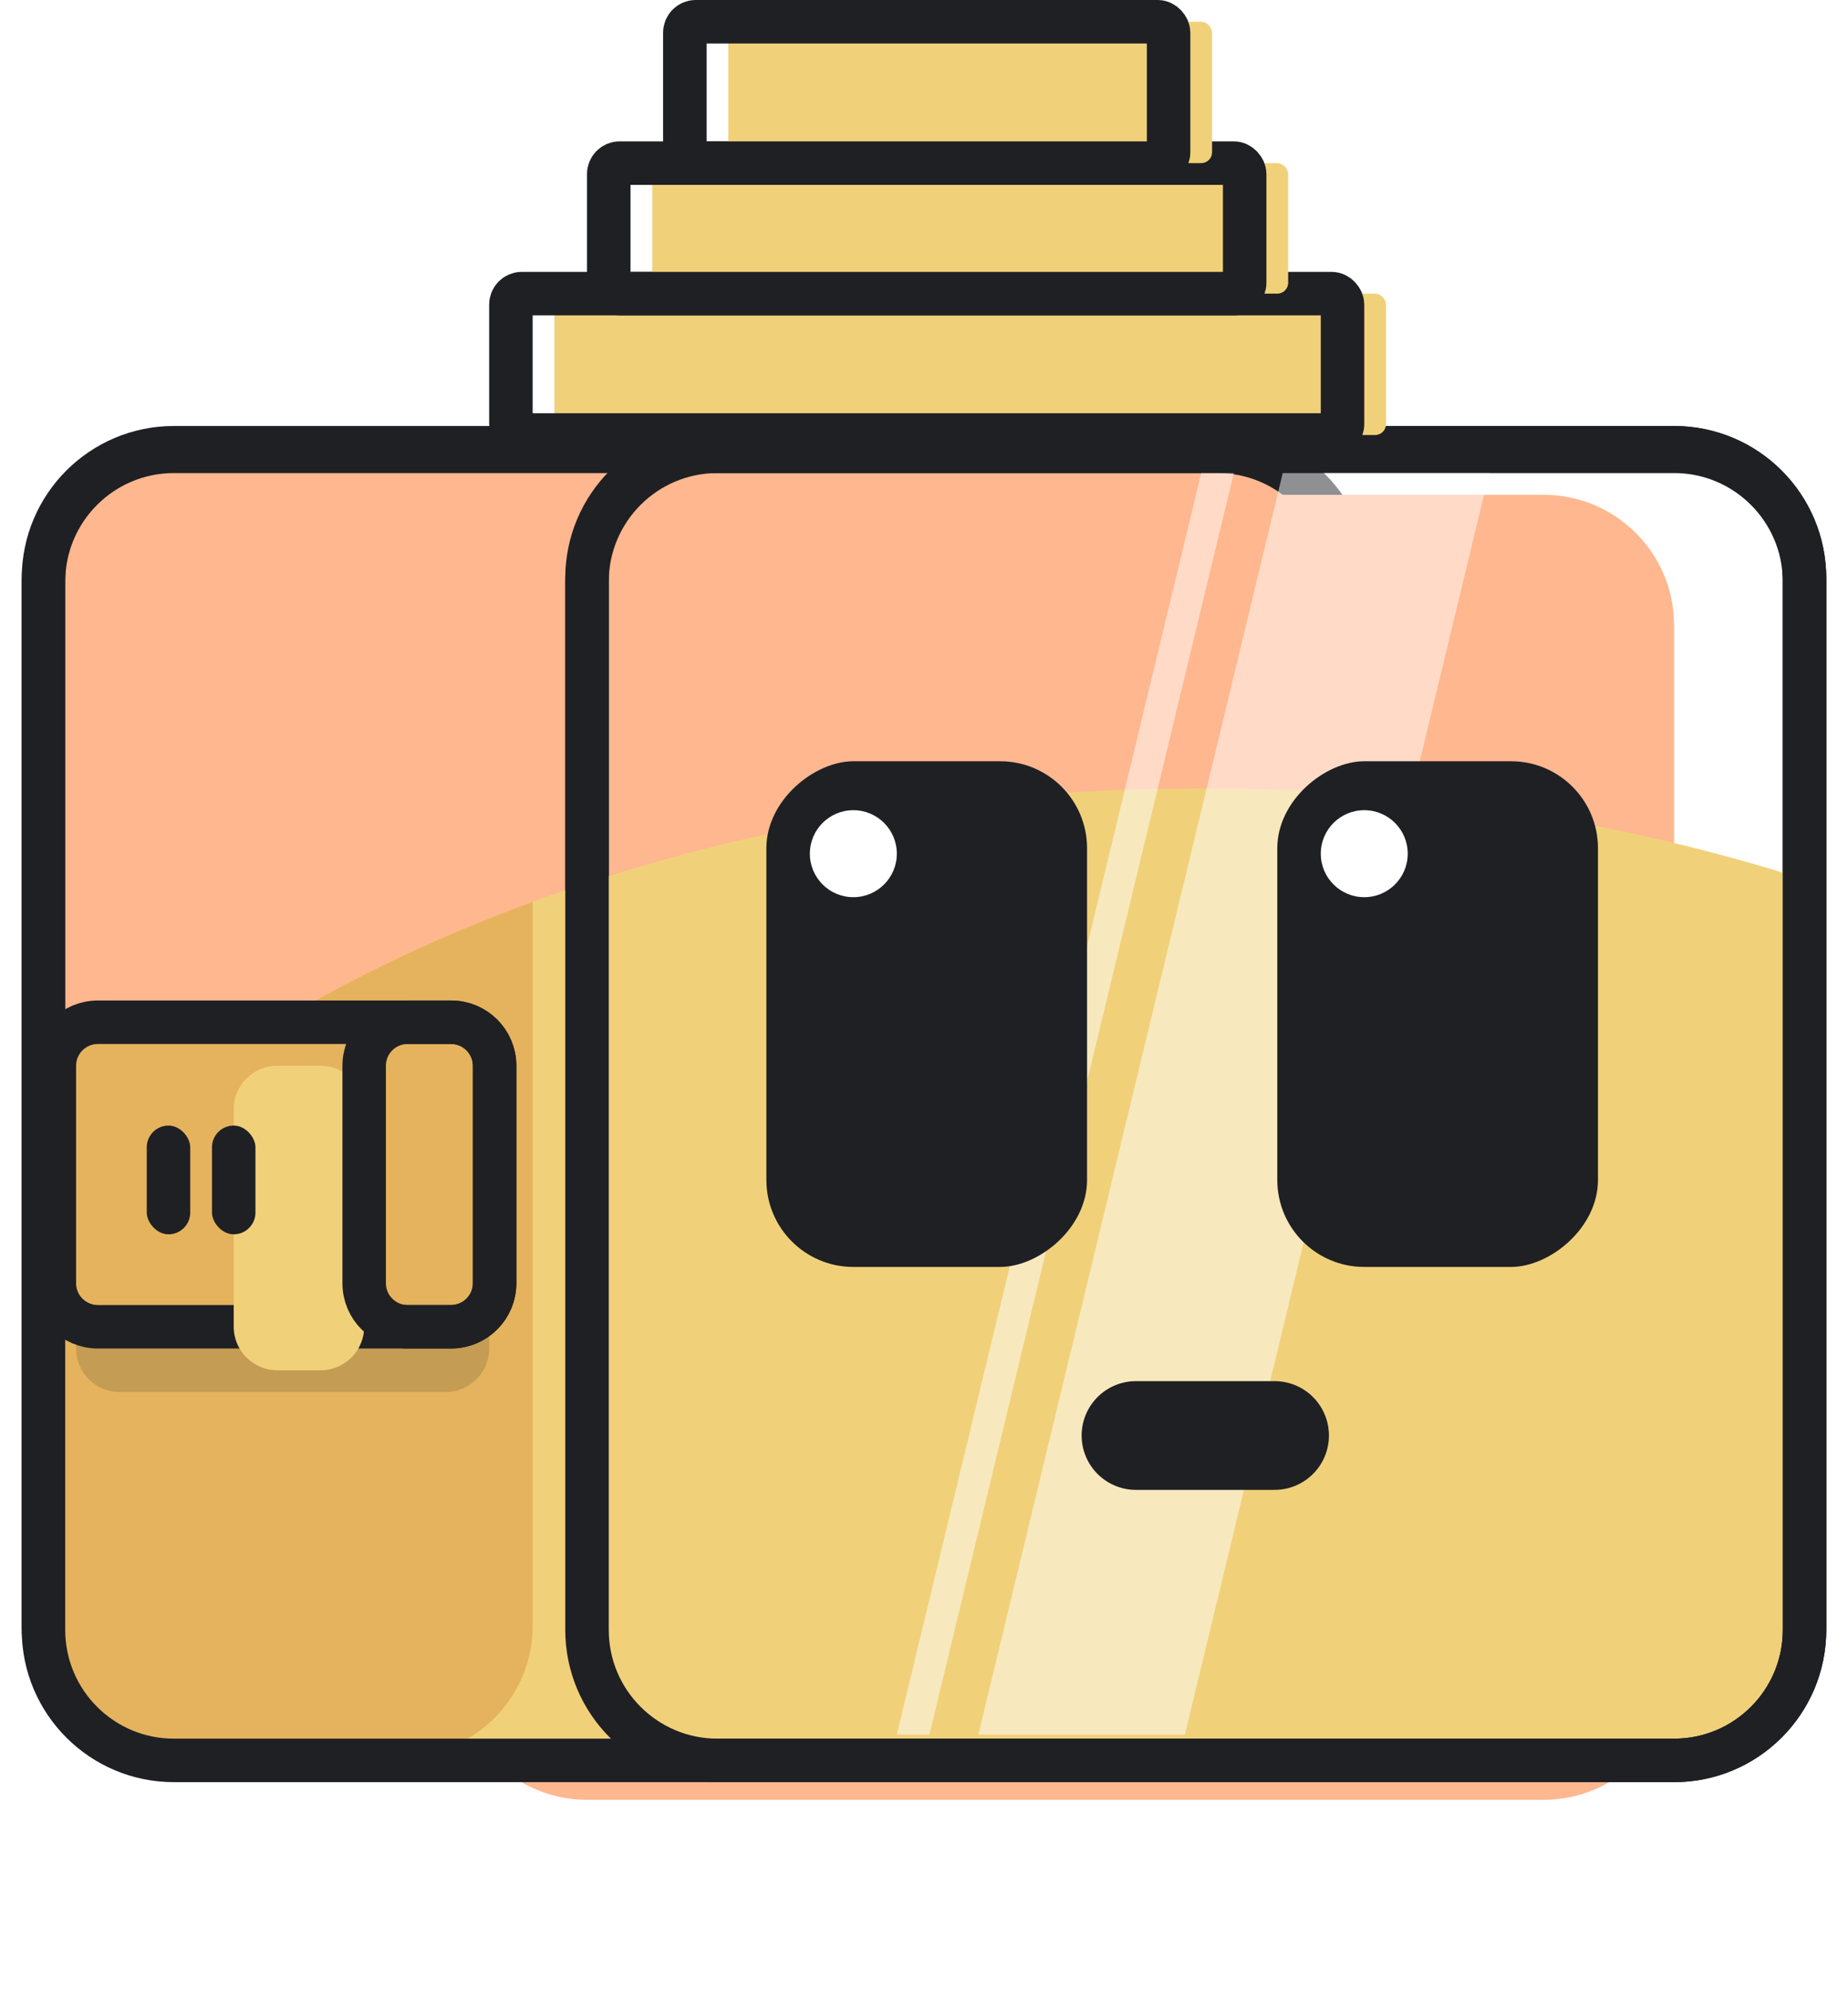 <svg width="340" height="366" viewBox="0 0 340 366" fill="none" xmlns="http://www.w3.org/2000/svg">
<g id="2">
<g id="screamboto">
<g id="Head Shape">
<g id="head">
<g filter="url(#filter0_ii_5817_125829)">
<path d="M8 107C8 93.745 18.745 83 32 83H224C237.255 83 248 93.745 248 107V299C248 312.255 237.255 323 224 323H32C18.745 323 8 312.255 8 299V107Z" fill="#FFB78F"/>
</g>
<path d="M8 107C8 93.745 18.745 83 32 83H224C237.255 83 248 93.745 248 107V299C248 312.255 237.255 323 224 323H32C18.745 323 8 312.255 8 299V107Z" stroke="#1F2024" stroke-width="8"/>
</g>
<g id="head_2">
<g filter="url(#filter1_i_5817_125829)">
<path d="M108 107C108 93.745 118.745 83 132 83H308C321.255 83 332 93.745 332 107V299C332 312.255 321.255 323 308 323H132C118.745 323 108 312.255 108 299V107Z" fill="#FFB78F"/>
</g>
<path d="M108 107C108 93.745 118.745 83 132 83H308C321.255 83 332 93.745 332 107V299C332 312.255 321.255 323 308 323H132C118.745 323 108 312.255 108 299V107Z" stroke="#1F2024" stroke-width="8"/>
</g>
<path id="Intersect" fill-rule="evenodd" clip-rule="evenodd" d="M332 161.738V299C332 312.255 321.255 323 308 323H32C18.745 323 8 312.255 8 299V222.086C51.661 175.873 130.72 145 221 145C260.885 145 298.58 151.026 332 161.738Z" fill="#F0D17A"/>
<path id="Intersect_2" fill-rule="evenodd" clip-rule="evenodd" d="M98 165.852V299C98 312.255 87.255 323 74 323H32C18.745 323 8 312.255 8 299V222.086C30.026 198.773 61.061 179.363 98 165.852Z" fill="#E5B35D"/>
<g id="Light">
<path id="reflection" d="M236 87H274L218 319H180L236 87Z" fill="white" fill-opacity="0.5"/>
<path id="reflection_2" d="M221 87H227L171 319H165L221 87Z" fill="white" fill-opacity="0.5"/>
</g>
</g>
<g id="outline">
<path id="head_3" d="M8 106.341C8 93.087 18.745 82.341 32 82.341H308C321.255 82.341 332 93.087 332 106.341V299.753C332 313.008 321.255 323.753 308 323.753H32C18.745 323.753 8 313.008 8 299.753V106.341Z" stroke="#1F2024" stroke-width="8"/>
<path id="head_4" d="M108 106.341C108 93.087 118.745 82.341 132 82.341H308C321.255 82.341 332 93.087 332 106.341V299.753C332 313.008 321.255 323.753 308 323.753H132C118.745 323.753 108 313.008 108 299.753V106.341Z" stroke="#1F2024" stroke-width="8"/>
</g>
</g>
<g id="Group 2087323989">
<path id="Vector 131" d="M209 264H234.5" stroke="#1F2024" stroke-width="20" stroke-linecap="round" stroke-linejoin="round"/>
<g id="Eyes" filter="url(#filter2_ddi_5817_125829)">
<rect x="204" y="140" width="93" height="59" rx="16" transform="rotate(90 204 140)" fill="#1F2024"/>
<ellipse id="Ellipse 1" cx="161" cy="157" rx="8" ry="8" transform="rotate(90 161 157)" fill="white"/>
</g>
<g id="Eyes_2" filter="url(#filter3_ddi_5817_125829)">
<rect x="298" y="140" width="93" height="59" rx="16" transform="rotate(90 298 140)" fill="#1F2024"/>
<ellipse id="Ellipse 1_2" cx="255" cy="157" rx="8" ry="8" transform="rotate(90 255 157)" fill="white"/>
</g>
</g>
<g id="Ear">
<path id="head_5" d="M14 208C14 203.582 17.582 200 22 200H82C86.418 200 90 203.582 90 208V248C90 252.418 86.418 256 82 256H22C17.582 256 14 252.418 14 248V208Z" fill="#1F2024" fill-opacity="0.16"/>
<g id="head_6">
<g filter="url(#filter4_ii_5817_125829)">
<path d="M10 196C10 191.582 13.582 188 18 188H83C87.418 188 91 191.582 91 196V236C91 240.418 87.418 244 83 244H18C13.582 244 10 240.418 10 236V196Z" fill="#E5B35D"/>
</g>
<path d="M10 196C10 191.582 13.582 188 18 188H83C87.418 188 91 191.582 91 196V236C91 240.418 87.418 244 83 244H18C13.582 244 10 240.418 10 236V196Z" stroke="#1F2024" stroke-width="8"/>
</g>
<g id="head_7">
<g filter="url(#filter5_i_5817_125829)">
<path d="M67 196C67 191.582 70.582 188 75 188H83C87.418 188 91 191.582 91 196V236C91 240.418 87.418 244 83 244H75C70.582 244 67 240.418 67 236V196Z" fill="#F0D17A"/>
</g>
<path d="M67 196C67 191.582 70.582 188 75 188H83C87.418 188 91 191.582 91 196V236C91 240.418 87.418 244 83 244H75C70.582 244 67 240.418 67 236V196Z" stroke="#1F2024" stroke-width="8"/>
</g>
<rect id="Air" x="27" y="207" width="8" height="20" rx="4" fill="#1F2024"/>
<rect id="Air_2" x="39" y="207" width="8" height="20" rx="4" fill="#1F2024"/>
</g>
<g id="Rectangle 290">
<g filter="url(#filter6_ii_5817_125829)">
<rect x="94" y="54" width="153" height="26" rx="2" fill="#F0D17A"/>
</g>
<rect x="94" y="54" width="153" height="26" rx="2" stroke="#1F2024" stroke-width="8"/>
</g>
<g id="Rectangle 291">
<g filter="url(#filter7_ii_5817_125829)">
<rect x="112" y="30" width="117" height="24" rx="2" fill="#F0D17A"/>
</g>
<rect x="112" y="30" width="117" height="24" rx="2" stroke="#1F2024" stroke-width="8"/>
</g>
<g id="Rectangle 293">
<g filter="url(#filter8_ii_5817_125829)">
<rect x="126" y="4" width="89" height="26" rx="2" fill="#F0D17A"/>
</g>
<rect x="126" y="4" width="89" height="26" rx="2" stroke="#1F2024" stroke-width="8"/>
</g>
</g>
<defs>
<filter id="filter0_ii_5817_125829" x="4" y="79" width="248" height="248" filterUnits="userSpaceOnUse" color-interpolation-filters="sRGB">
<feFlood flood-opacity="0" result="BackgroundImageFix"/>
<feBlend mode="normal" in="SourceGraphic" in2="BackgroundImageFix" result="shape"/>
<feColorMatrix in="SourceAlpha" type="matrix" values="0 0 0 0 0 0 0 0 0 0 0 0 0 0 0 0 0 0 127 0" result="hardAlpha"/>
<feOffset dy="-16"/>
<feComposite in2="hardAlpha" operator="arithmetic" k2="-1" k3="1"/>
<feColorMatrix type="matrix" values="0 0 0 0 0 0 0 0 0 0 0 0 0 0 0 0 0 0 0.25 0"/>
<feBlend mode="normal" in2="shape" result="effect1_innerShadow_5817_125829"/>
<feColorMatrix in="SourceAlpha" type="matrix" values="0 0 0 0 0 0 0 0 0 0 0 0 0 0 0 0 0 0 127 0" result="hardAlpha"/>
<feOffset dy="16"/>
<feComposite in2="hardAlpha" operator="arithmetic" k2="-1" k3="1"/>
<feColorMatrix type="matrix" values="0 0 0 0 1 0 0 0 0 1 0 0 0 0 1 0 0 0 0.25 0"/>
<feBlend mode="normal" in2="effect1_innerShadow_5817_125829" result="effect2_innerShadow_5817_125829"/>
</filter>
<filter id="filter1_i_5817_125829" x="104" y="79" width="232" height="248" filterUnits="userSpaceOnUse" color-interpolation-filters="sRGB">
<feFlood flood-opacity="0" result="BackgroundImageFix"/>
<feBlend mode="normal" in="SourceGraphic" in2="BackgroundImageFix" result="shape"/>
<feColorMatrix in="SourceAlpha" type="matrix" values="0 0 0 0 0 0 0 0 0 0 0 0 0 0 0 0 0 0 127 0" result="hardAlpha"/>
<feOffset dx="-24" dy="8"/>
<feComposite in2="hardAlpha" operator="arithmetic" k2="-1" k3="1"/>
<feColorMatrix type="matrix" values="0 0 0 0 1 0 0 0 0 1 0 0 0 0 1 0 0 0 0.25 0"/>
<feBlend mode="normal" in2="shape" result="effect1_innerShadow_5817_125829"/>
</filter>
<filter id="filter2_ddi_5817_125829" x="141" y="140" width="67" height="93" filterUnits="userSpaceOnUse" color-interpolation-filters="sRGB">
<feFlood flood-opacity="0" result="BackgroundImageFix"/>
<feColorMatrix in="SourceAlpha" type="matrix" values="0 0 0 0 0 0 0 0 0 0 0 0 0 0 0 0 0 0 127 0" result="hardAlpha"/>
<feOffset dx="-4"/>
<feColorMatrix type="matrix" values="0 0 0 0 1 0 0 0 0 1 0 0 0 0 1 0 0 0 0.25 0"/>
<feBlend mode="normal" in2="BackgroundImageFix" result="effect1_dropShadow_5817_125829"/>
<feColorMatrix in="SourceAlpha" type="matrix" values="0 0 0 0 0 0 0 0 0 0 0 0 0 0 0 0 0 0 127 0" result="hardAlpha"/>
<feOffset dx="4"/>
<feColorMatrix type="matrix" values="0 0 0 0 0 0 0 0 0 0 0 0 0 0 0 0 0 0 0.25 0"/>
<feBlend mode="normal" in2="effect1_dropShadow_5817_125829" result="effect2_dropShadow_5817_125829"/>
<feBlend mode="normal" in="SourceGraphic" in2="effect2_dropShadow_5817_125829" result="shape"/>
<feColorMatrix in="SourceAlpha" type="matrix" values="0 0 0 0 0 0 0 0 0 0 0 0 0 0 0 0 0 0 127 0" result="hardAlpha"/>
<feOffset dx="-4"/>
<feComposite in2="hardAlpha" operator="arithmetic" k2="-1" k3="1"/>
<feColorMatrix type="matrix" values="0 0 0 0 0 0 0 0 0 0 0 0 0 0 0 0 0 0 0.25 0"/>
<feBlend mode="normal" in2="shape" result="effect3_innerShadow_5817_125829"/>
</filter>
<filter id="filter3_ddi_5817_125829" x="235" y="140" width="67" height="93" filterUnits="userSpaceOnUse" color-interpolation-filters="sRGB">
<feFlood flood-opacity="0" result="BackgroundImageFix"/>
<feColorMatrix in="SourceAlpha" type="matrix" values="0 0 0 0 0 0 0 0 0 0 0 0 0 0 0 0 0 0 127 0" result="hardAlpha"/>
<feOffset dx="-4"/>
<feColorMatrix type="matrix" values="0 0 0 0 1 0 0 0 0 1 0 0 0 0 1 0 0 0 0.25 0"/>
<feBlend mode="normal" in2="BackgroundImageFix" result="effect1_dropShadow_5817_125829"/>
<feColorMatrix in="SourceAlpha" type="matrix" values="0 0 0 0 0 0 0 0 0 0 0 0 0 0 0 0 0 0 127 0" result="hardAlpha"/>
<feOffset dx="4"/>
<feColorMatrix type="matrix" values="0 0 0 0 0 0 0 0 0 0 0 0 0 0 0 0 0 0 0.25 0"/>
<feBlend mode="normal" in2="effect1_dropShadow_5817_125829" result="effect2_dropShadow_5817_125829"/>
<feBlend mode="normal" in="SourceGraphic" in2="effect2_dropShadow_5817_125829" result="shape"/>
<feColorMatrix in="SourceAlpha" type="matrix" values="0 0 0 0 0 0 0 0 0 0 0 0 0 0 0 0 0 0 127 0" result="hardAlpha"/>
<feOffset dx="-4"/>
<feComposite in2="hardAlpha" operator="arithmetic" k2="-1" k3="1"/>
<feColorMatrix type="matrix" values="0 0 0 0 0 0 0 0 0 0 0 0 0 0 0 0 0 0 0.25 0"/>
<feBlend mode="normal" in2="shape" result="effect3_innerShadow_5817_125829"/>
</filter>
<filter id="filter4_ii_5817_125829" x="6" y="184" width="89" height="64" filterUnits="userSpaceOnUse" color-interpolation-filters="sRGB">
<feFlood flood-opacity="0" result="BackgroundImageFix"/>
<feBlend mode="normal" in="SourceGraphic" in2="BackgroundImageFix" result="shape"/>
<feColorMatrix in="SourceAlpha" type="matrix" values="0 0 0 0 0 0 0 0 0 0 0 0 0 0 0 0 0 0 127 0" result="hardAlpha"/>
<feOffset dy="-16"/>
<feComposite in2="hardAlpha" operator="arithmetic" k2="-1" k3="1"/>
<feColorMatrix type="matrix" values="0 0 0 0 0 0 0 0 0 0 0 0 0 0 0 0 0 0 0.25 0"/>
<feBlend mode="normal" in2="shape" result="effect1_innerShadow_5817_125829"/>
<feColorMatrix in="SourceAlpha" type="matrix" values="0 0 0 0 0 0 0 0 0 0 0 0 0 0 0 0 0 0 127 0" result="hardAlpha"/>
<feOffset dy="16"/>
<feComposite in2="hardAlpha" operator="arithmetic" k2="-1" k3="1"/>
<feColorMatrix type="matrix" values="0 0 0 0 1 0 0 0 0 1 0 0 0 0 1 0 0 0 0.25 0"/>
<feBlend mode="normal" in2="effect1_innerShadow_5817_125829" result="effect2_innerShadow_5817_125829"/>
</filter>
<filter id="filter5_i_5817_125829" x="63" y="184" width="32" height="64" filterUnits="userSpaceOnUse" color-interpolation-filters="sRGB">
<feFlood flood-opacity="0" result="BackgroundImageFix"/>
<feBlend mode="normal" in="SourceGraphic" in2="BackgroundImageFix" result="shape"/>
<feColorMatrix in="SourceAlpha" type="matrix" values="0 0 0 0 0 0 0 0 0 0 0 0 0 0 0 0 0 0 127 0" result="hardAlpha"/>
<feOffset dx="-24" dy="8"/>
<feComposite in2="hardAlpha" operator="arithmetic" k2="-1" k3="1"/>
<feColorMatrix type="matrix" values="0 0 0 0 1 0 0 0 0 1 0 0 0 0 1 0 0 0 0.25 0"/>
<feBlend mode="normal" in2="shape" result="effect1_innerShadow_5817_125829"/>
</filter>
<filter id="filter6_ii_5817_125829" x="90" y="50" width="161" height="34" filterUnits="userSpaceOnUse" color-interpolation-filters="sRGB">
<feFlood flood-opacity="0" result="BackgroundImageFix"/>
<feBlend mode="normal" in="SourceGraphic" in2="BackgroundImageFix" result="shape"/>
<feColorMatrix in="SourceAlpha" type="matrix" values="0 0 0 0 0 0 0 0 0 0 0 0 0 0 0 0 0 0 127 0" result="hardAlpha"/>
<feOffset dx="44"/>
<feComposite in2="hardAlpha" operator="arithmetic" k2="-1" k3="1"/>
<feColorMatrix type="matrix" values="0 0 0 0 0 0 0 0 0 0 0 0 0 0 0 0 0 0 0.25 0"/>
<feBlend mode="normal" in2="shape" result="effect1_innerShadow_5817_125829"/>
<feColorMatrix in="SourceAlpha" type="matrix" values="0 0 0 0 0 0 0 0 0 0 0 0 0 0 0 0 0 0 127 0" result="hardAlpha"/>
<feOffset dx="-36"/>
<feComposite in2="hardAlpha" operator="arithmetic" k2="-1" k3="1"/>
<feColorMatrix type="matrix" values="0 0 0 0 1 0 0 0 0 1 0 0 0 0 1 0 0 0 0.5 0"/>
<feBlend mode="normal" in2="effect1_innerShadow_5817_125829" result="effect2_innerShadow_5817_125829"/>
</filter>
<filter id="filter7_ii_5817_125829" x="108" y="26" width="125" height="32" filterUnits="userSpaceOnUse" color-interpolation-filters="sRGB">
<feFlood flood-opacity="0" result="BackgroundImageFix"/>
<feBlend mode="normal" in="SourceGraphic" in2="BackgroundImageFix" result="shape"/>
<feColorMatrix in="SourceAlpha" type="matrix" values="0 0 0 0 0 0 0 0 0 0 0 0 0 0 0 0 0 0 127 0" result="hardAlpha"/>
<feOffset dx="44"/>
<feComposite in2="hardAlpha" operator="arithmetic" k2="-1" k3="1"/>
<feColorMatrix type="matrix" values="0 0 0 0 0 0 0 0 0 0 0 0 0 0 0 0 0 0 0.25 0"/>
<feBlend mode="normal" in2="shape" result="effect1_innerShadow_5817_125829"/>
<feColorMatrix in="SourceAlpha" type="matrix" values="0 0 0 0 0 0 0 0 0 0 0 0 0 0 0 0 0 0 127 0" result="hardAlpha"/>
<feOffset dx="-36"/>
<feComposite in2="hardAlpha" operator="arithmetic" k2="-1" k3="1"/>
<feColorMatrix type="matrix" values="0 0 0 0 1 0 0 0 0 1 0 0 0 0 1 0 0 0 0.5 0"/>
<feBlend mode="normal" in2="effect1_innerShadow_5817_125829" result="effect2_innerShadow_5817_125829"/>
</filter>
<filter id="filter8_ii_5817_125829" x="122" y="0" width="97" height="34" filterUnits="userSpaceOnUse" color-interpolation-filters="sRGB">
<feFlood flood-opacity="0" result="BackgroundImageFix"/>
<feBlend mode="normal" in="SourceGraphic" in2="BackgroundImageFix" result="shape"/>
<feColorMatrix in="SourceAlpha" type="matrix" values="0 0 0 0 0 0 0 0 0 0 0 0 0 0 0 0 0 0 127 0" result="hardAlpha"/>
<feOffset dx="44"/>
<feComposite in2="hardAlpha" operator="arithmetic" k2="-1" k3="1"/>
<feColorMatrix type="matrix" values="0 0 0 0 0 0 0 0 0 0 0 0 0 0 0 0 0 0 0.25 0"/>
<feBlend mode="normal" in2="shape" result="effect1_innerShadow_5817_125829"/>
<feColorMatrix in="SourceAlpha" type="matrix" values="0 0 0 0 0 0 0 0 0 0 0 0 0 0 0 0 0 0 127 0" result="hardAlpha"/>
<feOffset dx="-36"/>
<feComposite in2="hardAlpha" operator="arithmetic" k2="-1" k3="1"/>
<feColorMatrix type="matrix" values="0 0 0 0 1 0 0 0 0 1 0 0 0 0 1 0 0 0 0.5 0"/>
<feBlend mode="normal" in2="effect1_innerShadow_5817_125829" result="effect2_innerShadow_5817_125829"/>
</filter>
</defs>
</svg>
